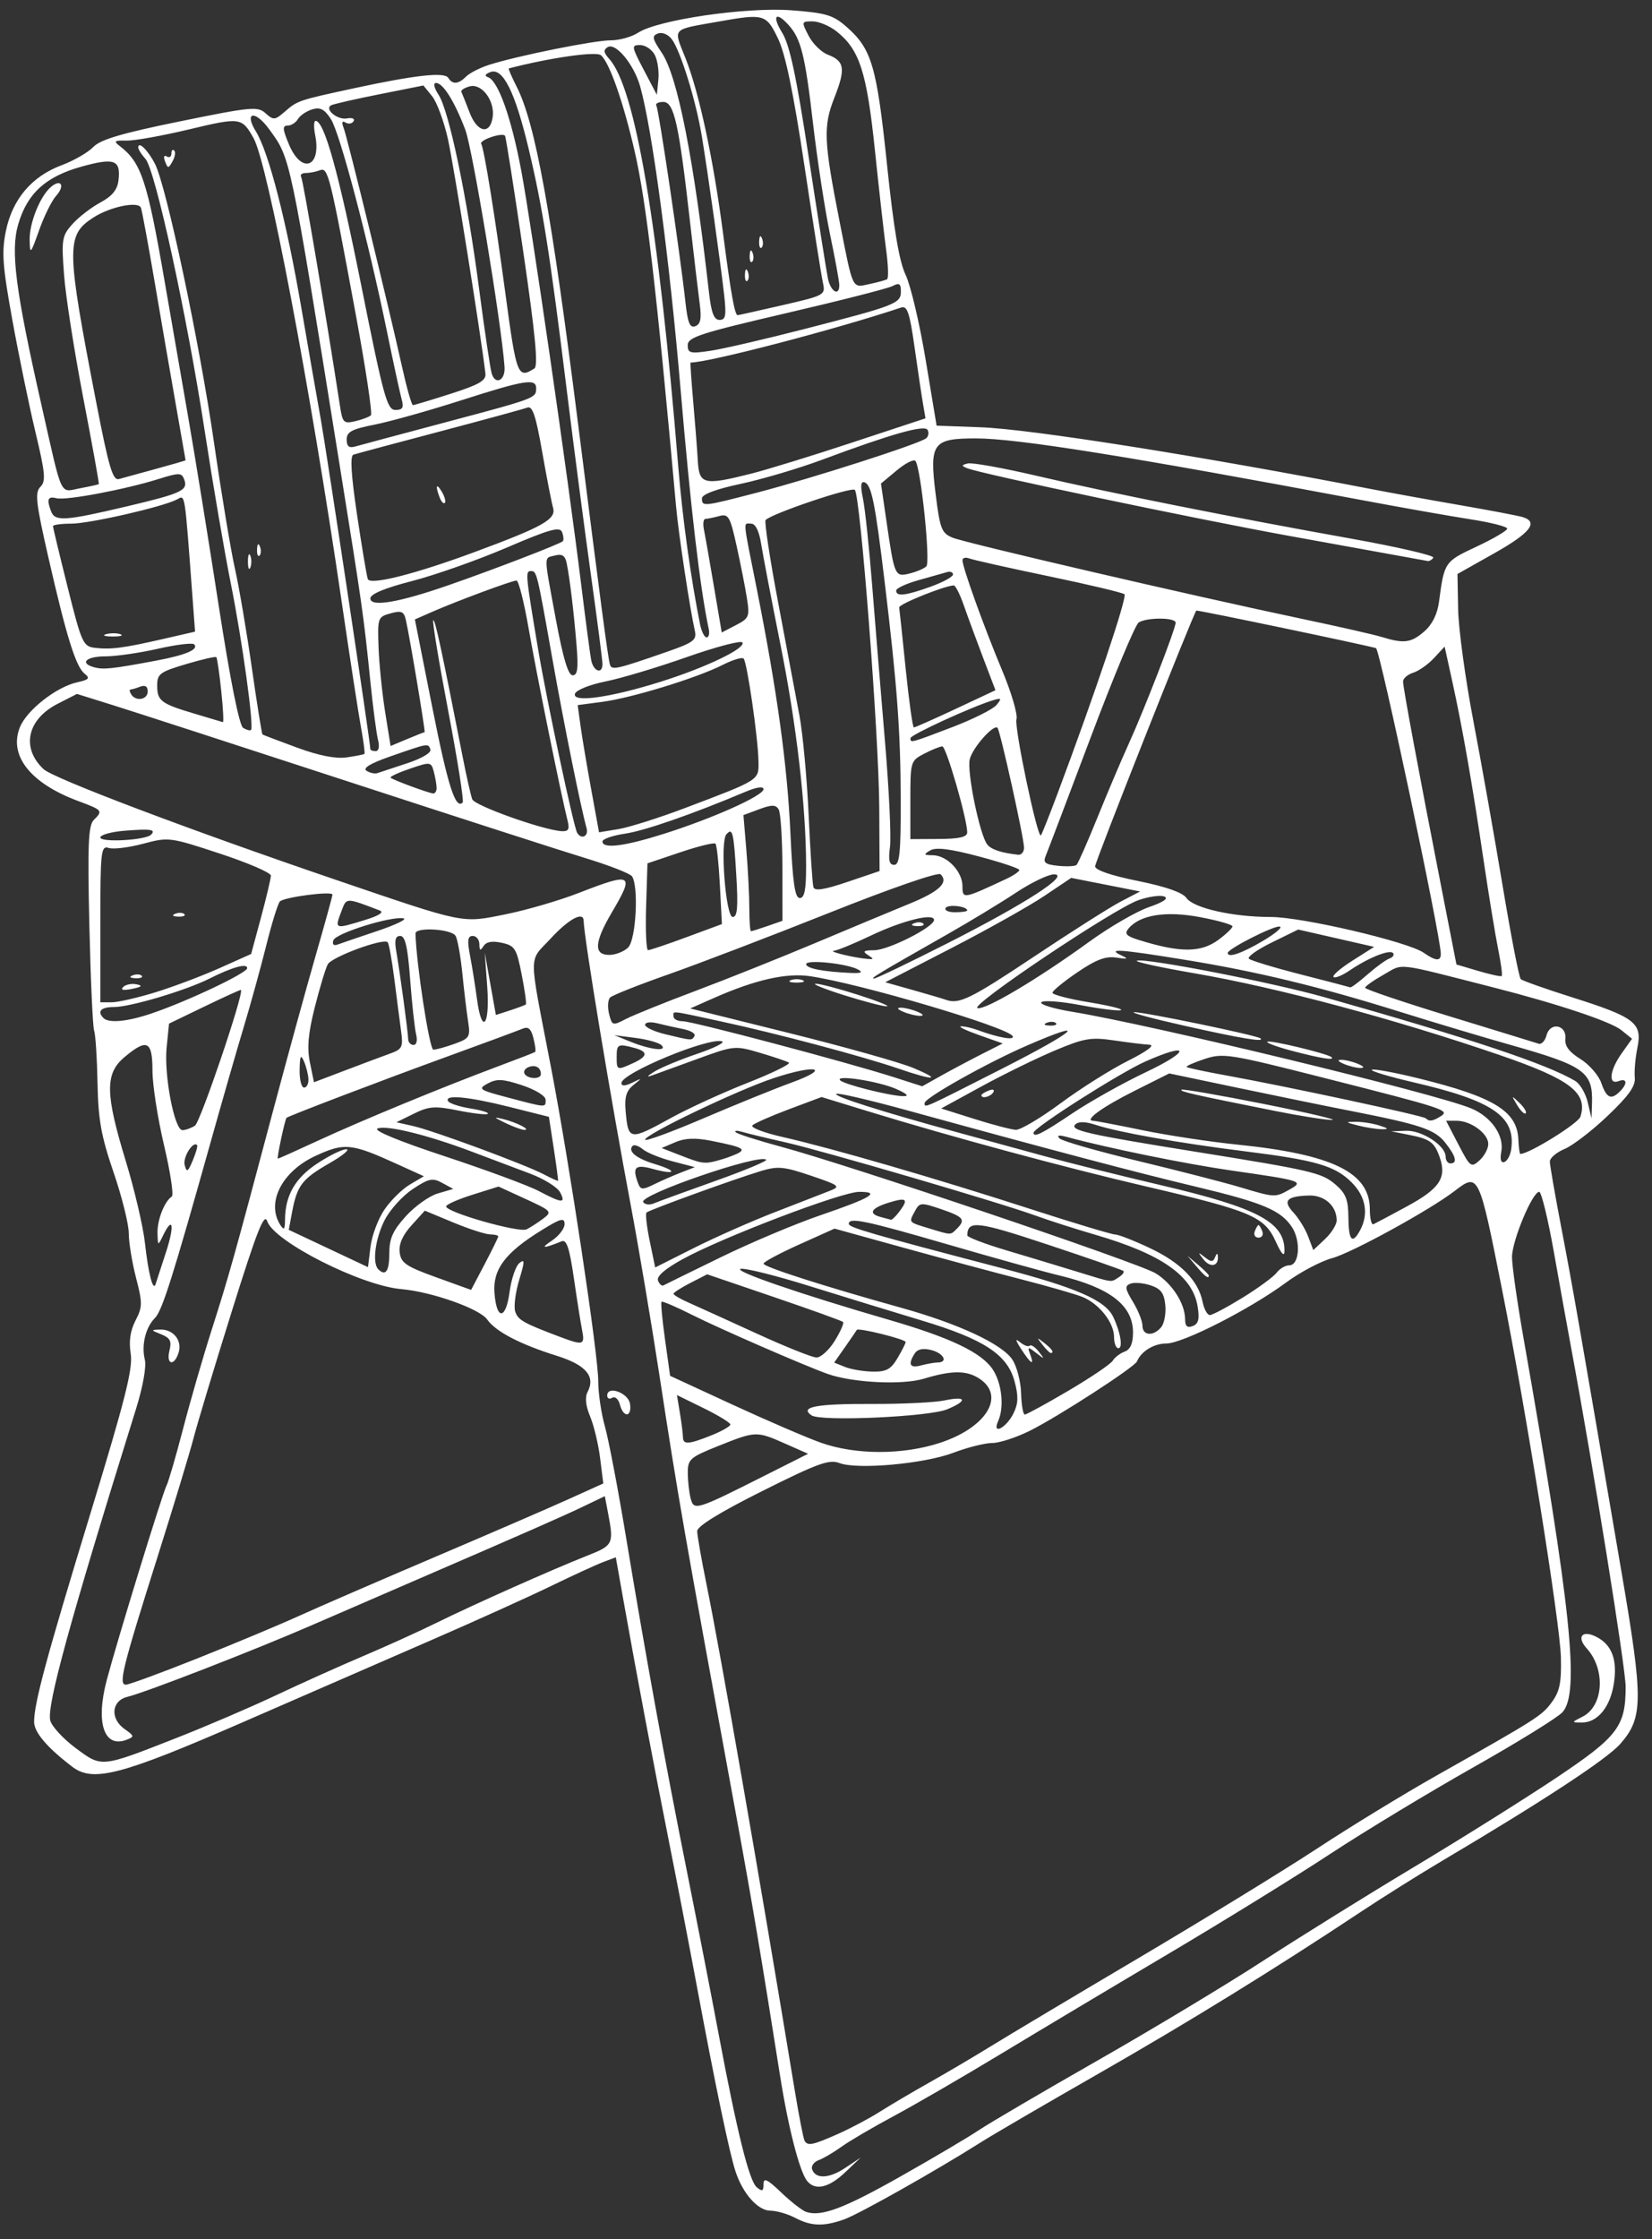 <svg width="93" height="126" viewBox="0 0 93 126" fill="none" xmlns="http://www.w3.org/2000/svg">
<rect x="0" y="0" width="93" height="126" fill="#333333" stroke="none"/>
<path d="M44.752 124.801C44.332 124.582 43.711 124.403 43.372 124.403C42.667 124.403 41.811 123.439 41.403 122.186C41.06 121.135 40.259 117.299 39.248 111.869C38.825 109.596 38.119 105.936 37.68 103.736C36.836 99.51 35.825 94.158 35.102 90.085L34.667 87.635L33.958 87.902C33.568 88.049 32.247 88.656 31.022 89.25C29.797 89.845 26.797 91.201 24.356 92.263C21.914 93.325 17.096 95.423 13.649 96.924C6.822 99.898 5.238 100.312 4.073 99.425C2.649 98.341 1.916 97.479 1.92 96.89C1.927 95.815 2.611 93.285 5.103 85.127C7.056 78.731 7.491 77.006 7.358 76.177C7.246 75.475 7.332 74.883 7.629 74.309C8.025 73.543 8.027 73.327 7.656 71.897C7.433 71.033 7.249 69.909 7.249 69.4C7.249 68.89 6.864 67.347 6.393 65.971C5.693 63.925 5.529 63.008 5.49 60.936C5.463 59.543 5.378 58.223 5.3 58.003C5.222 57.783 5.1 55.109 5.03 52.062C4.926 47.542 4.972 46.452 5.276 46.147C5.806 45.617 5.787 45.593 4.383 45.07C1.696 44.069 0.469 42.499 1.129 40.905C1.527 39.944 3.185 38.651 4.348 38.395C5.011 38.25 5.083 38.166 4.763 37.911C4.268 37.517 3.741 35.825 2.72 31.353C2.021 28.291 1.956 27.715 2.273 27.398C2.59 27.081 2.55 26.632 1.995 24.315C1.638 22.823 1.053 19.983 0.694 18.003C0.14 14.943 0.086 14.19 0.334 12.987C0.702 11.207 1.788 9.927 3.462 9.301C4.152 9.043 4.957 8.581 5.251 8.274C5.655 7.852 6.841 7.501 10.13 6.83C14.151 6.009 14.511 5.975 14.952 6.375C15.394 6.775 15.475 6.767 16.038 6.279C16.753 5.659 16.803 5.642 19.916 4.97C23.375 4.223 25.025 4.04 25.236 4.382C25.475 4.768 25.803 4.744 26.238 4.31C26.436 4.112 27.014 3.816 27.523 3.652C29.099 3.146 33.444 2.269 34.38 2.269C34.868 2.269 35.562 2.077 35.921 1.842C37.032 1.114 42.001 0.387 44.552 0.58C46.503 0.727 46.898 0.845 47.656 1.51C49.074 2.756 49.354 3.707 49.934 9.257C50.313 12.891 50.621 14.716 50.983 15.469C51.264 16.056 51.771 18.205 52.11 20.245L52.726 23.953L55.206 24.044C58.001 24.146 67.569 25.658 77.116 27.507C78.216 27.72 80.496 28.134 82.183 28.425C83.87 28.717 85.459 29.02 85.716 29.097C86.634 29.375 86.151 29.991 84.116 31.137L82.049 32.3L82.086 34.285C82.106 35.376 82.489 38.189 82.937 40.536C83.385 42.883 84.131 47.083 84.595 49.869C85.059 52.656 85.516 55.009 85.611 55.099C85.705 55.189 87.017 55.653 88.525 56.13C92.044 57.244 92.463 57.568 92.179 58.956C92.061 59.532 91.995 60.289 92.031 60.639C92.081 61.115 91.693 61.661 90.5 62.796C89.622 63.632 88.531 64.47 88.076 64.658C87.621 64.847 87.249 65.165 87.249 65.367C87.249 65.568 87.544 67.263 87.904 69.134C88.532 72.402 88.882 74.405 91.287 88.485C92.516 95.675 92.508 96.662 91.213 98.137C90.464 98.99 86.852 101.361 81.249 104.678C79.929 105.46 77.829 106.776 76.583 107.604C71.777 110.794 66.911 113.793 61.783 116.726C58.849 118.404 55.909 120.118 55.249 120.536C52.694 122.153 48.327 124.613 47.502 124.901C46.347 125.304 45.669 125.279 44.752 124.801ZM50.716 122.465C52.55 121.429 54.529 120.259 55.116 119.865C55.703 119.471 58.703 117.712 61.783 115.955C64.863 114.198 69.063 111.67 71.116 110.336C73.169 109.003 77.01 106.617 79.65 105.034C82.29 103.451 85.873 101.204 87.612 100.042C91.08 97.724 91.516 97.152 91.516 94.918C91.516 93.871 89.7 82.581 88.452 75.869C88.247 74.769 87.809 72.339 87.478 70.469C87.147 68.599 86.774 67.069 86.65 67.069C86.269 67.069 85.121 69.818 85.119 70.738C85.118 71.216 85.407 73.256 85.762 75.271C88.451 90.525 88.945 95.262 87.959 96.354C87.689 96.653 85.43 98.049 82.937 99.457C80.445 100.864 76.826 103.053 74.894 104.321C72.963 105.589 68.863 108.12 65.783 109.944C62.703 111.768 58.443 114.313 56.316 115.599C54.189 116.885 51.489 118.45 50.316 119.078C49.143 119.706 47.823 120.48 47.383 120.798C46.943 121.115 46.363 121.457 46.094 121.556C45.825 121.655 45.655 121.886 45.716 122.07C45.904 122.633 46.671 122.603 47.581 121.996L48.45 121.418L47.579 122.244C46.66 123.115 45.897 123.29 45.441 122.736C45.016 122.22 44.376 119.736 43.913 116.803C42.828 109.943 42.352 107.113 41.512 102.536C38.428 85.719 38.206 84.448 37.114 77.336C36.664 74.403 35.945 70.143 35.517 67.869C34.372 61.794 32.88 52.789 32.855 51.803C32.841 51.269 32.007 51.723 31.006 52.809C29.737 54.185 29.736 53.403 31.015 60.045C32.062 65.483 33.683 76.249 33.679 77.736C33.678 78.396 33.846 79.536 34.053 80.269C34.261 81.003 34.798 83.823 35.248 86.536C36.365 93.278 37.41 99.009 38.676 105.336C39.263 108.269 40.059 112.349 40.444 114.403C41.492 119.98 42.175 122.731 42.601 123.084C42.909 123.34 42.983 123.307 42.983 122.915C42.983 122.527 43.186 122.622 43.983 123.383C44.533 123.908 45.163 124.398 45.383 124.472C46.236 124.757 47.506 124.279 50.716 122.465ZM89.098 96.599C90.275 96 90.398 93.945 89.328 92.764C88.721 92.095 89.088 91.693 89.905 92.13C90.75 92.582 91.053 93.407 90.856 94.719C90.655 96.061 89.939 96.938 89.049 96.932C88.453 96.928 88.453 96.927 89.098 96.599ZM34.898 79.043C34.818 78.734 34.624 78.561 34.467 78.658C34.311 78.755 34.183 78.699 34.183 78.533C34.183 77.946 35.38 78.383 35.468 79.003C35.576 79.761 35.095 79.794 34.898 79.043ZM47.149 120.096C47.864 119.78 48.929 119.217 49.516 118.844C50.103 118.472 51.363 117.728 52.316 117.192C53.27 116.656 54.841 115.729 55.809 115.132C56.776 114.535 60.556 112.279 64.209 110.119C67.861 107.958 72.35 105.205 74.183 104.001C76.016 102.796 79.016 100.964 80.85 99.928C86.565 96.702 86.796 96.555 87.363 95.783C87.807 95.178 87.907 94.678 87.871 93.249C87.823 91.33 85.909 79.365 84.577 72.661C83.255 66.004 83.244 65.981 81.885 67.024C80.492 68.094 76.101 70.502 75.003 70.797C74.361 70.97 73.189 71.59 72.398 72.174C70.365 73.676 66.579 75.603 65.662 75.603C64.961 75.603 64.244 76.039 64.007 76.611C63.873 76.934 59.597 79.703 57.992 80.506C57.227 80.889 56.267 81.203 55.858 81.203C55.45 81.203 54.466 81.45 53.671 81.752C52.026 82.377 48.248 82.717 47.249 82.329C46.683 82.11 46.031 82.347 42.916 83.905C40.517 85.105 39.249 85.886 39.249 86.163C39.249 86.395 39.485 87.745 39.774 89.161C40.586 93.153 42.717 105.37 44.735 117.603C44.977 119.069 45.228 120.359 45.294 120.469C45.476 120.772 45.733 120.72 47.149 120.096ZM9.916 97.809C11.603 97.148 14.123 96.067 15.516 95.409C16.909 94.75 19.129 93.753 20.449 93.192C21.769 92.632 23.629 91.788 24.583 91.317C26.646 90.299 31.09 88.32 33.049 87.547C34.523 86.966 34.562 86.888 34.234 85.165L34.049 84.194L32.849 84.77C31.679 85.332 29.49 86.293 23.249 88.989C21.563 89.718 18.983 90.835 17.516 91.472C14.291 92.873 8.196 95.239 7.183 95.484C6.265 95.705 6.18 96.717 7.029 97.312C7.567 97.689 7.574 97.731 7.126 97.903C5.851 98.392 5.372 96.941 6.013 94.53C6.613 92.27 9.135 84.068 9.37 83.611C9.485 83.386 9.906 81.943 10.306 80.403C10.705 78.863 11.435 76.343 11.927 74.803C12.891 71.785 13.15 70.861 15.365 62.536C16.165 59.529 17.246 55.59 17.768 53.781C18.289 51.973 18.716 50.426 18.716 50.344C18.716 50.129 15.995 50.482 15.756 50.729C15.645 50.843 15.3 51.956 14.989 53.203C14.677 54.449 14.115 56.489 13.739 57.736C13.362 58.983 12.533 61.863 11.896 64.136C9.729 71.864 9.129 73.761 8.723 74.168C8.194 74.696 7.95 75.704 8.154 76.518C8.249 76.895 8.045 78.04 7.667 79.251C3.942 91.191 2.621 95.989 2.829 96.818C2.912 97.147 3.55 97.841 4.248 98.361C5.74 99.472 5.653 99.481 9.916 97.809ZM9.539 76.005C9.673 75.472 9.581 75.29 9.078 75.088C8.48 74.849 8.477 74.836 9.017 74.82C9.761 74.797 10.271 75.438 10.053 76.123C9.805 76.907 9.34 76.799 9.539 76.005ZM11.126 93.319C13.174 92.503 15.749 91.426 16.849 90.926C17.949 90.426 21.369 88.944 24.449 87.633C27.529 86.322 30.93 84.851 32.006 84.364L33.962 83.48L33.784 82.055C33.686 81.272 33.433 80.217 33.222 79.711C32.97 79.109 32.921 78.631 33.078 78.33C33.537 77.455 32.988 76.81 31.346 76.296C29.27 75.645 27.904 74.933 27.428 74.254C27.003 73.646 24.297 72.69 22.583 72.542C20.324 72.347 15.427 69.868 15.046 68.727C14.877 68.218 14.476 69.235 13.053 73.779C12.074 76.909 11.102 80.129 10.894 80.936C10.685 81.743 9.775 84.743 8.871 87.603C6.889 93.871 6.658 94.803 7.087 94.803C7.26 94.803 9.077 94.135 11.126 93.319ZM43.104 83.012L45.492 81.809L44.203 81.239C42.586 80.524 42.549 80.525 40.452 81.364C38.829 82.014 38.716 82.114 38.72 82.898C38.722 83.359 38.795 84.002 38.882 84.328C39.069 85.023 39.175 84.99 43.104 83.012ZM52.925 81.191C55.494 80.346 56.598 78.604 55.19 77.618C54.459 77.106 53.617 77.097 52.011 77.584C50.795 77.954 47.974 77.811 46.577 77.31C45.243 76.832 40.452 74.744 38.972 73.997C38.068 73.541 37.289 73.207 37.24 73.256C37.192 73.305 37.281 74.262 37.438 75.384L37.724 77.423L41.249 79.05C43.188 79.944 45.421 80.906 46.212 81.187C48.164 81.88 50.824 81.882 52.925 81.191ZM45.688 79.649C44.988 79.172 45.944 78.991 49.087 79.005C50.79 79.012 52.633 78.922 53.183 78.805C54.413 78.544 54.487 78.827 53.316 79.309C52.284 79.733 46.208 80.004 45.688 79.649ZM40.044 80.774C40.634 80.538 41.116 80.263 41.116 80.163C41.116 80.062 40.439 79.648 39.612 79.243L38.108 78.505L38.276 79.521C38.368 80.079 38.445 80.686 38.447 80.869C38.449 81.308 38.754 81.29 40.044 80.774ZM57.061 79.522C57.326 78.979 57.339 78.563 57.116 77.735C56.709 76.224 55.397 75.364 51.888 74.309C50.29 73.829 47.446 72.956 45.567 72.37C43.689 71.783 41.949 71.348 41.701 71.403C41.228 71.509 45.059 72.826 50.04 74.27C53.521 75.28 55.267 76.116 55.895 77.075C56.404 77.852 56.541 79.193 56.191 79.972C55.825 80.785 56.655 80.356 57.061 79.522ZM60.151 78.258C61.408 77.518 62.529 76.759 62.643 76.571C62.756 76.383 63.059 76.152 63.316 76.058C63.635 75.941 63.783 75.6 63.783 74.985C63.783 73.454 62.49 72.459 59.596 71.765C58.745 71.561 55.942 70.781 53.365 70.032C48.708 68.677 47.783 68.485 47.783 68.872C47.783 69.075 49.028 69.435 56.419 71.37C60.606 72.466 62.221 73.172 62.667 74.103C63.079 74.964 63.229 75.869 62.958 75.869C62.825 75.869 62.716 75.586 62.716 75.239C62.716 74.424 61.869 73.355 60.925 72.979C60.517 72.817 58.983 72.376 57.516 71.999C56.05 71.623 53.079 70.826 50.915 70.227L46.98 69.139L44.982 70.037C43.883 70.532 42.983 71.014 42.983 71.11C42.983 71.292 46.429 72.396 50.716 73.588C53.965 74.491 56.416 75.634 56.995 76.516C57.245 76.899 57.465 77.749 57.483 78.406C57.501 79.062 57.595 79.6 57.691 79.601C57.787 79.602 58.894 78.998 60.151 78.258ZM57.5 75.936C57.155 75.405 57.135 75.294 57.427 75.534C57.65 75.716 57.894 75.803 57.969 75.727C58.045 75.652 58.274 75.803 58.478 76.063C58.823 76.502 58.812 76.507 58.333 76.136C57.863 75.772 57.832 75.778 57.991 76.203C58.246 76.883 58.046 76.774 57.5 75.936ZM58.682 75.669C58.35 75.246 58.36 75.237 58.783 75.569C59.227 75.917 59.368 76.136 59.149 76.136C59.093 76.136 58.883 75.926 58.682 75.669ZM50.525 76.428C50.777 76.002 50.983 75.594 50.983 75.522C50.983 75.363 48.311 74.7 48.234 74.839C48.205 74.892 47.906 75.328 47.571 75.807L46.96 76.678L47.572 76.924C47.908 77.058 48.607 77.177 49.125 77.186C49.892 77.2 50.153 77.058 50.525 76.428ZM52.783 76.673C53.394 76.666 53.126 76.149 52.421 75.972C51.961 75.856 51.646 75.922 51.492 76.167C51.1 76.784 51.219 77.006 51.849 76.837C52.179 76.749 52.599 76.675 52.783 76.673ZM46.992 75.455C47.313 74.934 47.525 74.456 47.462 74.393C47.399 74.33 45.651 73.7 43.579 72.994L39.811 71.71L38.863 72.196C38.342 72.463 37.916 72.738 37.916 72.805C37.916 72.873 38.306 73.101 38.783 73.311C39.26 73.522 40.969 74.298 42.583 75.037C44.196 75.776 45.716 76.386 45.961 76.392C46.206 76.398 46.669 75.976 46.992 75.455ZM32.772 74.869C32.692 74.466 32.482 73.139 32.305 71.92C32.059 70.226 31.897 69.739 31.616 69.853C30.585 70.273 30.389 70.265 31.049 69.829C31.453 69.563 31.783 69.139 31.783 68.885C31.783 68.499 31.564 68.561 30.429 69.266C28.431 70.508 27.738 71.44 27.836 72.752C27.952 74.308 28.477 74.281 28.686 72.708C28.782 71.984 29.028 71.253 29.233 71.083C29.55 70.82 29.549 70.964 29.225 72.038C29.016 72.733 28.916 73.527 29.003 73.801C29.155 74.28 29.46 74.453 31.516 75.228C32.831 75.723 32.934 75.694 32.772 74.869ZM65.368 74.687C65.543 74.476 65.648 73.916 65.601 73.441C65.535 72.769 65.352 72.523 64.774 72.331C64.366 72.196 63.855 72.153 63.64 72.236C63.309 72.363 63.331 72.524 63.781 73.261C64.074 73.742 64.315 74.346 64.315 74.603C64.316 75.167 64.93 75.216 65.368 74.687ZM67.422 73.525C67.141 71.795 65.394 70.571 61.65 69.481C60.55 69.161 59.044 68.678 58.303 68.408C56.299 67.677 46.328 64.759 44.183 64.275C43.156 64.044 42.076 63.783 41.783 63.695C41.489 63.608 41.324 63.616 41.415 63.713C41.506 63.81 42.646 64.175 43.948 64.525C47.736 65.54 64.098 71.066 65.056 71.653C65.986 72.222 66.716 73.364 66.716 74.248C66.716 74.633 66.838 74.739 67.145 74.622C67.469 74.497 67.536 74.231 67.422 73.525ZM69.963 73.019C70.839 72.478 71.697 71.848 71.87 71.619C72.042 71.39 72.363 71.203 72.583 71.203C73.149 71.203 73.245 69.839 72.733 69.058C72.11 68.108 71.09 67.678 67.316 66.778C63.986 65.984 59.064 64.683 51.163 62.508C48.989 61.909 47.15 61.48 47.075 61.555C46.932 61.698 49.669 62.566 53.916 63.725C55.309 64.105 57.529 64.713 58.849 65.074C60.169 65.436 63.109 66.168 65.383 66.701C70.819 67.976 72.328 68.781 72.31 70.395C72.308 70.751 72.137 70.567 71.816 69.861C71.181 68.462 70.443 68.148 64.583 66.781C59.896 65.688 53.594 63.985 48.817 62.521L46.251 61.734L44.417 62.421C43.408 62.799 42.481 63.207 42.357 63.328C42.232 63.449 43.012 63.748 44.09 63.991C46.818 64.608 52.694 66.315 57.977 68.025C60.431 68.82 62.591 69.469 62.777 69.47C62.964 69.47 63.846 69.815 64.738 70.237C66.473 71.058 67.463 72.068 67.701 73.262C67.783 73.669 67.966 74.003 68.109 74.003C68.252 74.003 69.086 73.56 69.963 73.019ZM67.358 71.269L66.85 70.669L67.45 71.177C67.779 71.457 68.049 71.727 68.049 71.777C68.049 71.991 67.835 71.833 67.358 71.269ZM67.746 70.866C67.422 70.453 67.43 70.44 67.824 70.747C68.184 71.029 68.29 71.029 68.403 70.747C68.498 70.511 68.547 70.502 68.562 70.72C68.598 71.266 68.126 71.351 67.746 70.866ZM70.637 69.292C70.712 69.096 70.808 68.936 70.85 68.936C70.891 68.936 70.987 69.096 71.062 69.292C71.137 69.487 71.041 69.647 70.85 69.647C70.657 69.647 70.562 69.487 70.637 69.292ZM28.049 69.576C28.049 69.517 27.839 69.466 27.583 69.463C27.326 69.459 26.396 69.158 25.516 68.793L23.916 68.128L23.167 68.954C22.664 69.508 22.445 70.007 22.5 70.473C22.571 71.072 22.852 71.263 24.552 71.877L26.521 72.588L27.285 71.135C27.706 70.336 28.049 69.634 28.049 69.576ZM9.343 70.469C9.839 68.953 9.735 68.375 9.175 69.536C8.892 70.122 8.885 70.118 8.867 69.385C8.85 68.647 9.259 67.604 9.673 67.331C9.788 67.254 9.59 65.954 9.233 64.44C8.875 62.927 8.583 61.04 8.583 60.246C8.583 58.568 8.277 58.422 7.003 59.493C5.906 60.416 5.921 61.541 7.08 65.336C7.573 66.949 8.059 69.028 8.161 69.954C8.351 71.681 8.618 72.706 8.761 72.256C8.805 72.117 9.067 71.313 9.343 70.469ZM40.583 70.747C42.269 69.925 44.789 68.863 46.183 68.387C49.053 67.405 49.611 67.069 48.372 67.069C47.383 67.069 40.659 69.631 38.427 70.859C37.437 71.403 36.951 71.825 37.042 72.061C37.119 72.261 37.257 72.384 37.349 72.334C37.441 72.283 38.896 71.569 40.583 70.747ZM62.975 71.88C63.191 71.743 63.311 71.582 63.242 71.521C63.173 71.46 61.263 70.795 58.997 70.043C55.002 68.716 54.473 68.655 54.454 69.52C54.451 69.621 55.44 69.999 56.65 70.359C57.859 70.72 59.63 71.254 60.583 71.547C62.721 72.204 62.509 72.175 62.975 71.88ZM21.916 70.537C21.916 69.694 22.111 69.256 22.844 68.444C23.355 67.879 24.165 67.301 24.644 67.161L25.516 66.905L24.894 66.566C24.35 66.27 24.143 66.313 23.233 66.915C22.661 67.294 21.951 68.078 21.655 68.659C21.125 69.698 20.945 71.076 21.294 71.425C21.706 71.837 21.916 71.537 21.916 70.537ZM21.646 68.063C22.001 67.544 22.645 66.911 23.078 66.656L23.863 66.192L22.285 65.475C19.782 64.339 19.388 64.3 17.781 65.036C15.875 65.908 14.969 67.677 15.783 68.936C15.986 69.251 16.042 69.188 16.045 68.642C16.053 67.277 16.61 66.302 17.851 65.48C18.524 65.034 19.264 64.671 19.495 64.672C19.727 64.673 19.29 65.033 18.525 65.472C17.005 66.344 16.724 66.714 16.443 68.21L16.256 69.207L18.486 70.257L20.716 71.307L20.858 70.156C20.936 69.524 21.29 68.582 21.646 68.063ZM43.646 68.204C44.968 67.693 46.349 67.156 46.716 67.011C47.337 66.766 47.264 66.707 45.65 66.159C44.135 65.645 43.782 65.612 42.849 65.894C41.303 66.362 36.541 68.089 36.394 68.236C36.326 68.304 36.408 69.027 36.577 69.842L36.885 71.324L39.064 70.229C40.262 69.626 42.324 68.715 43.646 68.204ZM75.249 68.674C75.249 67.865 74.566 67.251 73.693 67.276C72.431 67.312 72.193 67.57 72.812 68.231C73.106 68.545 73.479 69.15 73.64 69.575L73.933 70.347L74.591 69.728C74.953 69.388 75.249 68.914 75.249 68.674ZM76.573 69.22C77.06 68.311 76.885 67.331 76.095 66.541C75.153 65.599 74.084 65.288 70.049 64.784C66.365 64.323 62.977 63.723 61.692 63.303C61.095 63.108 60.712 63.1 60.532 63.28C60.207 63.605 61.243 63.84 67.249 64.804C73.868 65.867 74.409 65.993 75.184 66.66C75.765 67.16 75.902 67.508 75.908 68.505C75.918 69.821 76.129 70.05 76.573 69.22ZM30.583 68.574C31.093 68.19 31.049 68.141 29.59 67.472L28.065 66.771L26.59 67.235C25.779 67.491 25.116 67.785 25.116 67.889C25.116 68.222 29.23 69.392 29.649 69.179C29.869 69.067 30.289 68.794 30.583 68.574ZM53.863 69.149C54.378 68.635 54.252 68.476 52.983 68.044C51.835 67.653 51.772 67.659 51.495 68.175C51.157 68.807 51.122 68.766 52.316 69.13C53.569 69.512 53.501 69.511 53.863 69.149ZM79.211 67.884C81.043 66.891 81.452 66.281 81.053 65.137C80.75 64.266 80.509 64.094 79.259 63.849L78.316 63.664L79.147 63.633C80.051 63.6 81.383 64.467 81.383 65.089C81.383 65.298 81.503 65.469 81.65 65.469C82.063 65.469 81.967 65.073 81.368 64.312C80.775 63.557 79.978 63.288 76.059 62.519C74.66 62.245 71.785 61.657 69.67 61.213L65.824 60.406L63.859 61.391C62.042 62.301 60.994 63.065 61.55 63.073C61.678 63.075 62.923 63.312 64.316 63.601C65.71 63.889 68.109 64.253 69.65 64.41C75.028 64.959 77.116 65.98 77.116 68.061C77.116 68.567 77.207 68.941 77.317 68.892C77.427 68.843 78.28 68.389 79.211 67.884ZM76.45 63.336C75.731 63.153 75.717 63.132 76.316 63.127C76.683 63.125 77.283 63.218 77.65 63.336C78.172 63.503 78.201 63.548 77.783 63.545C77.49 63.542 76.889 63.448 76.45 63.336ZM71.783 62.518C67.162 61.595 66.406 61.424 66.508 61.322C66.564 61.266 68.643 61.626 71.129 62.121C73.615 62.616 75.35 63.022 74.983 63.023C74.616 63.024 73.176 62.797 71.783 62.518ZM50.612 68.203C51.167 67.471 51.053 67.364 50.05 67.672C49.031 67.985 48.853 68.295 49.583 68.486C49.84 68.553 50.096 68.621 50.153 68.638C50.211 68.656 50.417 68.459 50.612 68.203ZM40.255 66.461C41.908 65.873 43.203 65.334 43.132 65.263C42.769 64.9 35.961 67.243 36.21 67.646C36.298 67.789 36.568 67.821 36.81 67.718C37.052 67.615 38.602 67.05 40.255 66.461ZM31.527 67.089C31.375 66.806 30.621 66.338 29.851 66.048C29.08 65.758 27.622 65.208 26.61 64.826C24.073 63.866 21.784 63.301 21.256 63.504C20.983 63.609 22.422 64.204 25.042 65.069C27.367 65.837 29.745 66.716 30.326 67.022C31.653 67.722 31.872 67.734 31.527 67.089ZM72.583 66.946C73.424 66.477 73.311 66.44 69.383 65.878C66.762 65.503 62.397 64.614 60.049 63.978C59.603 63.857 59.471 63.885 59.65 64.065C59.796 64.212 61.776 64.78 64.049 65.327C66.323 65.874 68.903 66.538 69.783 66.801C71.774 67.397 71.773 67.397 72.583 66.946ZM38.316 65.991L39.116 65.679L37.864 65.353C37.176 65.173 36.423 64.869 36.191 64.676C35.959 64.484 35.701 64.396 35.616 64.48C35.317 64.779 35.819 65.192 36.862 65.505C38.171 65.897 38.062 66.142 36.741 65.777C35.745 65.502 35.574 65.68 35.934 66.618C36.062 66.953 36.19 66.959 36.8 66.657C37.194 66.462 37.876 66.162 38.316 65.991ZM31.174 64.625L30.901 62.848L28.685 62.292C26.354 61.707 24.988 61.579 25.228 61.968C25.307 62.095 25.87 62.279 26.479 62.377C27.089 62.474 27.531 62.61 27.463 62.678C27.394 62.747 26.65 62.664 25.809 62.495C24.472 62.227 24.155 62.249 23.297 62.671L22.316 63.154L23.249 63.364C24.389 63.62 29.553 65.528 30.614 66.085C31.037 66.307 31.397 66.47 31.414 66.446C31.432 66.422 31.323 65.603 31.174 64.625ZM28.449 63.193C27.783 62.872 27.76 62.835 28.316 62.971C29.072 63.156 29.921 63.589 29.516 63.583C29.369 63.58 28.889 63.405 28.449 63.193ZM11.096 64.442C10.875 64.177 10.282 65.125 10.396 65.561C10.51 65.995 10.576 65.958 10.851 65.302C11.029 64.881 11.139 64.494 11.096 64.442ZM83.783 64.376C83.783 63.789 82.803 63.069 82.003 63.069H81.408L82.103 64.407C82.764 65.681 82.82 65.724 83.29 65.299C83.561 65.054 83.783 64.639 83.783 64.376ZM41.116 65.079C42.146 64.694 42.016 64.589 40.017 64.193C39.144 64.02 38.559 64.044 38.017 64.276L37.249 64.604L37.916 64.865C39.23 65.38 39.388 65.427 39.783 65.428C40.003 65.429 40.603 65.272 41.116 65.079ZM85.072 64.688C85.343 62.833 84.046 61.941 79.573 60.906C78.212 60.59 77.156 60.274 77.228 60.202C77.3 60.129 78.475 60.344 79.838 60.679C84.097 61.725 85.412 62.528 85.477 64.124C85.496 64.571 85.545 64.936 85.588 64.936C86.083 64.936 88.85 63.222 88.971 62.84C89.396 61.5 88.395 60.735 84.45 59.38C78.502 57.34 71.939 55.581 67.255 54.773C65.303 54.437 63.841 54.117 64.005 54.062C64.493 53.899 71.624 55.286 74.543 56.112C82.778 58.442 87.058 59.87 88.675 60.827C88.945 60.987 89.263 61.528 89.381 62.027L89.595 62.936L89.622 62.091C89.68 60.318 89.204 59.978 85.024 58.798C83.534 58.378 80.756 57.546 78.85 56.95C74.299 55.525 70.798 54.677 66.716 54.013C63.059 53.417 62.275 53.361 63.116 53.758C63.551 53.964 63.502 53.988 62.849 53.888C62.245 53.796 61.707 53.998 60.65 54.717C59.88 55.24 59.249 55.757 59.249 55.865C59.249 55.974 60.179 56.216 61.316 56.403C62.453 56.59 63.257 56.789 63.103 56.844C62.95 56.899 61.93 56.773 60.837 56.564C59.744 56.354 58.748 56.279 58.624 56.398C58.501 56.516 59.281 56.758 60.358 56.936C64.932 57.69 80.817 61.536 82.824 62.375C83.955 62.847 84.689 63.905 84.516 64.814C84.434 65.241 84.496 65.454 84.684 65.392C84.849 65.338 85.023 65.021 85.072 64.688ZM85.41 62.191C85.072 61.629 85.078 61.623 85.537 62.063C85.802 62.316 85.96 62.581 85.89 62.651C85.82 62.721 85.604 62.514 85.41 62.191ZM75.65 59.869C75.313 59.725 75.264 59.64 75.516 59.64C75.736 59.64 76.156 59.743 76.45 59.869C76.786 60.014 76.835 60.099 76.583 60.099C76.363 60.099 75.943 59.995 75.65 59.869ZM72.77 59.144C71.92 58.921 71.277 58.687 71.341 58.623C71.46 58.503 74.761 59.297 74.961 59.493C75.158 59.688 74.353 59.559 72.77 59.144ZM66.716 57.731C64.883 57.32 63.592 56.973 63.847 56.96C64.351 56.934 70.778 58.266 70.961 58.434C71.206 58.66 69.886 58.441 66.716 57.731ZM17.945 64.169C20.4 63.036 24.928 61.169 28.049 60.004C29.149 59.594 30.085 59.23 30.129 59.195C30.173 59.16 30.128 58.811 30.029 58.418C29.897 57.889 29.738 57.752 29.416 57.889C29.178 57.991 27.243 58.707 25.116 59.48C21.541 60.779 16.252 62.795 16.131 62.904C16.042 62.984 15.569 65.203 15.64 65.203C15.678 65.203 16.715 64.738 17.945 64.169ZM44.583 60.912C46.835 60.09 45.938 59.88 43.552 60.671C41.518 61.344 36.316 63.834 36.316 64.135C36.316 64.246 37.786 63.708 39.583 62.94C41.379 62.172 43.629 61.26 44.583 60.912ZM37.799 62.897C38.772 62.363 40.707 61.477 42.101 60.929C43.494 60.381 44.533 59.871 44.408 59.796C44.284 59.72 43.548 59.471 42.771 59.242C41.387 58.833 41.32 58.839 39.304 59.574C38.174 59.986 37.009 60.409 36.716 60.515C36.373 60.638 36.421 60.56 36.849 60.297C37.216 60.073 38.296 59.625 39.249 59.302C40.203 58.979 40.833 58.664 40.651 58.603C39.904 58.354 34.983 60.391 34.983 60.95C34.983 61.129 35.188 61.122 35.583 60.931C36.164 60.649 36.166 60.653 35.657 61.061C35.266 61.373 35.153 61.737 35.216 62.475C35.364 64.197 35.419 64.206 37.799 62.897ZM60.371 62.651C61.37 61.981 63.236 60.937 64.518 60.33C67.04 59.137 67.014 58.613 64.488 59.73C63.051 60.366 58.183 63.464 58.183 63.743C58.183 64.038 58.657 63.801 60.371 62.651ZM10.974 63.347C11.28 63.153 13.756 55.849 13.563 55.706C13.537 55.687 12.616 56.106 11.516 56.637L9.516 57.603L9.381 58.942C9.224 60.498 9.819 63.605 10.273 63.599C10.443 63.596 10.759 63.483 10.974 63.347ZM59.707 62.085C60.835 61.25 62.544 60.174 63.504 59.694C64.558 59.166 65.038 58.809 64.716 58.792C64.423 58.776 63.523 58.667 62.716 58.548C61.416 58.356 61.038 58.421 59.383 59.116C58.356 59.548 56.496 60.458 55.249 61.139L52.983 62.378L54.849 62.967C55.876 63.291 56.927 63.567 57.185 63.579C57.443 63.593 58.578 62.92 59.707 62.085ZM55.249 61.631C55.249 61.574 55.436 61.455 55.663 61.368C55.901 61.276 56.008 61.321 55.914 61.472C55.758 61.726 55.249 61.847 55.249 61.631ZM81.107 62.814C81.636 62.479 81.339 62.382 74.548 60.659C69.195 59.301 68.859 59.248 67.814 59.593C67.209 59.792 66.753 59.995 66.802 60.044C66.85 60.092 67.841 60.304 69.003 60.514C72.449 61.138 80.121 62.785 80.268 62.933C80.461 63.126 80.658 63.098 81.107 62.814ZM30.716 61.891C30.716 61.674 30.153 61.325 29.397 61.074C28.312 60.714 27.968 60.695 27.463 60.969C26.888 61.281 26.957 61.33 28.583 61.76C30.786 62.342 30.716 62.338 30.716 61.891ZM56.416 60.136C60.631 57.995 61.401 57.283 57.828 58.831C55.59 59.8 52.057 61.781 52.053 62.069C52.049 62.365 51.897 62.432 56.416 60.136ZM50.45 61.28C49.466 60.845 46.988 60.461 47.296 60.791C47.512 61.023 50.099 61.674 50.849 61.685C51.202 61.69 51.067 61.553 50.45 61.28ZM91.196 61.416C91.64 60.972 91.596 60.655 91.116 60.84C90.519 61.069 90.616 60.225 91.296 59.271L91.876 58.456L91.281 57.974C90.677 57.486 87.696 56.491 84.049 55.561C78.442 54.131 79.044 54.201 77.891 54.849C77.318 55.171 76.85 55.503 76.85 55.586C76.85 55.67 78.98 56.39 81.583 57.186C84.186 57.982 86.45 58.679 86.615 58.733C86.778 58.788 86.98 58.576 87.062 58.261C87.265 57.487 88.207 57.666 88.123 58.462C88.081 58.86 88.337 59.204 88.966 59.592C89.462 59.899 89.993 60.507 90.145 60.943C90.444 61.801 90.697 61.915 91.196 61.416ZM17.364 60.736C17.355 60.479 17.242 60.029 17.116 59.736C16.932 59.308 16.883 59.401 16.868 60.203C16.858 60.753 16.969 61.203 17.116 61.203C17.263 61.203 17.374 60.993 17.364 60.736ZM55.249 59.328L56.45 58.719L55.116 58.248C54.383 57.989 53.925 57.768 54.099 57.757C54.273 57.746 54.693 57.838 55.032 57.964C56.218 58.401 57.164 58.563 57.002 58.301C56.688 57.792 48.451 55.358 45.609 54.935C44.27 54.735 42.508 55.135 40.17 56.169L38.857 56.75L44.453 58.141C47.531 58.906 50.65 59.782 51.383 60.086C53.09 60.796 52.597 60.829 50.593 60.139C48.575 59.445 43.76 58.165 40.595 57.481C37.639 56.842 37.916 56.871 37.916 57.203C37.916 57.349 38.149 57.469 38.433 57.469C38.987 57.469 47.669 59.769 50.316 60.616L51.916 61.129L52.983 60.533C53.569 60.205 54.59 59.663 55.249 59.328ZM50.849 56.936C50.513 56.791 50.464 56.707 50.716 56.707C50.936 56.707 51.356 56.81 51.65 56.936C51.986 57.08 52.035 57.165 51.783 57.165C51.563 57.165 51.143 57.062 50.849 56.936ZM47.516 56.003C46.416 55.656 45.696 55.367 45.916 55.359C46.136 55.351 47.216 55.634 48.316 55.986C49.416 56.338 50.136 56.627 49.916 56.629C49.696 56.632 48.616 56.349 47.516 56.003ZM44.516 55.159C44.699 55.085 44.999 55.085 45.183 55.159C45.366 55.233 45.216 55.294 44.849 55.294C44.483 55.294 44.333 55.233 44.516 55.159ZM21.982 59.28C22.639 59.045 22.701 58.917 22.582 58.044C22.509 57.508 22.337 56.188 22.201 55.11C22.064 54.032 21.895 53.093 21.824 53.022C21.579 52.776 18.674 53.849 18.45 54.268C18.326 54.501 17.998 55.586 17.721 56.68C17.349 58.154 17.278 58.959 17.447 59.786L17.674 60.903L19.462 60.223C20.445 59.849 21.579 59.425 21.982 59.28ZM30.449 60.447C30.449 60.072 30.149 59.899 29.758 60.049C29.553 60.127 29.452 60.299 29.533 60.431C29.72 60.732 30.449 60.745 30.449 60.447ZM35.637 59.827C36.475 59.445 36.499 59.181 35.716 58.971C34.787 58.722 34.716 58.757 34.716 59.469C34.716 60.236 34.728 60.24 35.637 59.827ZM25.588 58.74C26.437 58.434 26.488 58.349 26.351 57.474C26.271 56.958 26.124 55.738 26.026 54.763C25.928 53.788 25.757 52.843 25.646 52.663C25.402 52.27 23.38 52.156 23.39 52.536C23.435 54.248 24.177 59.069 24.396 59.069C24.551 59.069 25.088 58.921 25.588 58.74ZM37.236 58.816C37.097 58.677 36.443 58.493 35.783 58.408L34.583 58.253L35.516 58.63C36.63 59.078 37.605 59.184 37.236 58.816ZM23.425 58.203C23.343 57.873 23.193 56.493 23.091 55.136C22.952 53.286 22.813 52.669 22.532 52.669C22.258 52.669 22.198 52.899 22.308 53.536C22.526 54.793 22.971 58.08 22.977 58.469C22.98 58.653 23.116 58.803 23.278 58.803C23.451 58.803 23.512 58.554 23.425 58.203ZM39.096 58.302C39.176 58.173 38.897 57.999 38.476 57.914C38.056 57.83 37.398 57.683 37.014 57.587C36.622 57.488 36.316 57.524 36.316 57.669C36.316 57.811 36.826 58.049 37.45 58.199C38.986 58.569 38.933 58.566 39.096 58.302ZM39.168 55.756C40.899 55.106 43.936 53.892 45.916 53.059C47.896 52.226 50.28 51.231 51.213 50.85C52.883 50.167 53.415 49.661 52.952 49.199C52.816 49.063 50.174 49.977 46.716 51.355C43.416 52.67 39.336 54.231 37.649 54.824C35.963 55.416 34.477 56.005 34.349 56.132C34.22 56.259 34.193 56.674 34.288 57.053C34.456 57.723 34.484 57.731 35.24 57.34C35.669 57.119 37.436 56.406 39.168 55.756ZM59.444 57.575C59.355 57.486 59.125 57.477 58.933 57.554C58.72 57.639 58.783 57.702 59.094 57.715C59.375 57.727 59.532 57.663 59.444 57.575ZM8.507 57.039C10.511 56.365 13.916 54.754 13.916 54.481C13.916 54.189 13.082 54.42 11.783 55.073C10.457 55.739 7.334 56.669 6.421 56.669C5.681 56.669 5.449 56.913 5.827 57.291C6.125 57.589 7.164 57.492 8.507 57.039ZM27.429 55.536L27.288 53.602L27.602 55.36L27.916 57.117L28.716 56.857C29.156 56.713 29.554 56.564 29.601 56.525C29.648 56.486 29.544 55.729 29.369 54.843C29.079 53.367 28.984 53.216 28.251 53.055C27.707 52.935 27.376 52.995 27.22 53.241C27.041 53.523 26.99 53.499 26.987 53.136C26.984 52.879 26.817 52.669 26.615 52.669C26.326 52.669 26.294 52.912 26.465 53.803C26.585 54.426 26.757 55.506 26.849 56.203C27.121 58.274 27.59 57.736 27.429 55.536ZM61.315 52.998C62.452 52.173 63.961 51.298 64.667 51.052C65.509 50.76 65.808 50.552 65.538 50.448C65.311 50.361 64.657 50.455 64.084 50.657C62.678 51.153 54.581 56.58 55.026 56.728C55.441 56.867 58.398 55.113 61.315 52.998ZM8.755 55.838C9.76 55.528 11.383 54.916 12.36 54.479L14.138 53.684L14.694 51.625C14.999 50.493 15.249 49.434 15.249 49.273C15.249 49.112 13.959 48.555 12.383 48.036C9.559 47.106 9.494 47.097 8.059 47.48C7.257 47.694 6.387 47.801 6.125 47.718C5.681 47.577 5.649 47.865 5.649 51.984V56.403H6.288C6.639 56.403 7.749 56.148 8.755 55.838ZM6.934 55.544C7.076 55.402 7.415 55.333 7.688 55.391C8.054 55.468 7.987 55.535 7.429 55.649C6.942 55.748 6.767 55.711 6.934 55.544ZM7.466 54.887C7.658 54.81 7.888 54.819 7.977 54.908C8.066 54.996 7.908 55.06 7.627 55.048C7.316 55.035 7.253 54.972 7.466 54.887ZM9.866 51.42C10.058 51.343 10.289 51.353 10.377 51.441C10.466 51.53 10.308 51.593 10.027 51.581C9.716 51.568 9.653 51.505 9.866 51.42ZM58.182 53.851C60.286 52.448 62.497 51.045 63.095 50.733L64.183 50.167L62.243 49.784L60.304 49.402L58.776 50.427C57.937 50.99 55.581 52.312 53.542 53.363L49.835 55.275L51.409 55.719C52.275 55.963 53.103 56.207 53.249 56.262C53.983 56.533 54.645 56.209 58.182 53.851ZM76.988 54.833C77.47 54.41 78.026 54.007 78.224 53.937C78.421 53.866 78.508 53.728 78.417 53.629C78.222 53.417 77.023 53.901 75.967 54.619C75.555 54.898 75.152 55.06 75.07 54.979C74.988 54.897 75.469 54.482 76.14 54.057L77.358 53.284L75.221 52.796L73.083 52.308L71.601 53.034C70.786 53.434 70.203 53.846 70.306 53.949C70.409 54.051 71.713 54.448 73.205 54.829C74.696 55.21 75.96 55.54 76.014 55.562C76.068 55.584 76.507 55.256 76.988 54.833ZM53.333 53.084C57.728 50.857 60.286 49.203 59.334 49.203C59.015 49.203 58.055 49.665 57.202 50.23C56.348 50.795 54.629 51.838 53.383 52.547C49.371 54.828 48.979 55.064 49.2 55.067C49.319 55.068 51.179 54.176 53.333 53.084ZM84.341 53.424C84.182 52.642 83.812 50.383 83.518 48.403C82.876 44.068 82.327 40.935 81.753 38.328L81.326 36.386L80.729 37.03C80.401 37.384 79.874 37.756 79.558 37.856C79.241 37.956 78.984 38.18 78.986 38.354C78.99 38.716 79.851 43.342 81.116 49.805L81.991 54.275L83.22 54.639C83.896 54.839 84.49 54.968 84.539 54.924C84.589 54.88 84.499 54.205 84.341 53.424ZM48.316 54.564C47.701 54.222 45.383 53.98 45.383 54.257C45.383 54.498 46.334 54.683 47.916 54.752C48.473 54.776 48.595 54.719 48.316 54.564ZM48.849 53.736C48.539 53.536 48.621 53.476 49.21 53.473C50.012 53.469 52.582 52.169 52.582 51.768C52.583 51.36 50.8 51.802 49.021 52.651C48.078 53.101 47.144 53.485 46.944 53.504C46.582 53.539 48.099 53.905 48.849 53.963C49.205 53.991 49.205 53.966 48.849 53.736ZM51.466 51.954C51.658 51.877 51.889 51.886 51.977 51.975C52.066 52.063 51.908 52.126 51.627 52.115C51.316 52.102 51.253 52.039 51.466 51.954ZM81.111 53.669C81.095 52.636 77.682 36.547 77.463 36.474C77.025 36.328 67.385 34.313 67.346 34.36C67.158 34.581 61.649 48.497 61.649 48.751C61.649 48.962 62.55 49.27 64.055 49.574C65.63 49.893 66.573 50.222 66.788 50.529C67.191 51.104 69.4 51.602 71.545 51.602C73.306 51.602 79.267 52.998 80.151 53.617C80.827 54.09 81.118 54.106 81.111 53.669ZM35.364 53.317C35.804 52.876 35.965 49.882 35.579 49.315C35.471 49.157 34.303 48.699 32.983 48.298C31.663 47.897 25.603 45.941 19.516 43.952C13.429 41.963 7.523 40.047 6.391 39.693L4.333 39.05L3.247 39.604C1.524 40.483 1.178 42.094 2.457 43.286C3.016 43.806 10.645 46.694 18.849 49.491C26.252 52.014 25.957 51.954 28.449 51.454C29.623 51.219 31.483 50.677 32.583 50.249C35.599 49.076 35.735 49.155 34.449 51.336C33.453 53.026 33.408 53.736 34.297 53.736C34.653 53.736 35.133 53.547 35.364 53.317ZM71.116 52.936C71.849 52.501 72.254 52.143 72.016 52.14C71.594 52.136 69.116 53.405 69.116 53.625C69.116 53.924 69.913 53.649 71.116 52.936ZM38.656 52.736L40.64 52.002L40.526 49.806C40.463 48.598 40.351 47.549 40.277 47.475C40.203 47.4 39.311 47.62 38.296 47.962L36.449 48.584L36.373 51.026C36.331 52.37 36.381 53.469 36.484 53.469C36.588 53.469 37.565 53.139 38.656 52.736ZM68.594 52.886C69.028 52.565 69.383 52.224 69.383 52.129C69.383 52.033 68.562 51.8 67.559 51.611C65.629 51.246 64.17 51.481 63.525 52.258C63.287 52.545 63.406 52.676 64.104 52.894C66.436 53.621 67.602 53.619 68.594 52.886ZM21.249 52.388C22.276 52.043 22.936 51.725 22.716 51.68C22.029 51.54 18.899 52.517 18.768 52.912C18.69 53.148 18.781 53.236 19.013 53.151C19.216 53.075 20.223 52.732 21.249 52.388ZM43.21 52.11L44.049 51.817L44.045 48.843C44.043 47.207 43.947 45.721 43.831 45.539C43.665 45.277 43.44 45.277 42.737 45.539L41.852 45.869L42.017 47.843C42.108 48.928 42.183 50.398 42.183 51.109C42.183 51.821 42.225 52.403 42.276 52.403C42.328 52.403 42.748 52.271 43.21 52.11ZM20.583 51.759C21.331 51.53 21.632 51.333 21.383 51.238C19.472 50.508 19.513 50.508 19.241 51.224C18.827 52.313 18.806 52.305 20.583 51.759ZM41.451 49.269C41.305 46.814 41.241 46.551 40.89 46.954C40.527 47.371 40.853 51.602 41.248 51.602C41.511 51.602 41.558 51.063 41.451 49.269ZM54.449 51.234C54.449 50.997 53.37 50.873 53.234 51.094C53.152 51.227 53.392 51.336 53.767 51.336C54.142 51.336 54.449 51.29 54.449 51.234ZM45.38 48.736C45.376 45.385 44.847 40.822 43.935 36.269C43.436 33.776 42.947 31.226 42.848 30.602C42.736 29.889 42.53 29.469 42.293 29.469C41.827 29.469 41.794 29.082 42.598 33.114C43.747 38.883 44.32 43.037 44.496 46.869C44.625 49.681 44.748 50.536 45.024 50.536C45.289 50.536 45.382 50.068 45.38 48.736ZM56.649 49.459C57.053 49.271 57.383 49.045 57.383 48.957C57.383 48.87 56.357 48.526 55.103 48.194C53.483 47.764 52.693 47.667 52.37 47.855C51.973 48.087 51.991 48.121 52.516 48.128C53.318 48.138 54.183 49.044 54.183 49.873C54.183 50.602 54.216 50.597 56.649 49.459ZM49.498 45.443C49.477 41.38 48.438 27.885 48.122 27.568C47.937 27.384 43.474 28.889 43.101 29.262C43.02 29.343 43.337 31.433 43.806 33.906C44.274 36.379 44.814 39.242 45.005 40.269C45.196 41.296 45.429 43.816 45.523 45.869C45.616 47.922 45.737 49.747 45.791 49.923C45.862 50.154 46.393 50.073 47.703 49.63L49.516 49.017L49.498 45.443ZM61.782 46.002C62.346 44.609 63.135 42.749 63.536 41.869C64.41 39.954 66.183 35.38 66.183 35.042C66.183 34.742 64.571 34.733 64.102 35.03C63.911 35.152 62.696 38.06 61.402 41.493C60.108 44.926 58.965 47.937 58.861 48.183C58.71 48.543 58.848 48.649 59.561 48.722C60.05 48.772 60.519 48.75 60.603 48.674C60.688 48.597 61.218 47.396 61.782 46.002ZM50.706 45.002C50.697 41.148 50.508 38.596 49.793 32.669C49.265 28.288 49.059 27.272 48.668 27.142C48.455 27.071 48.429 27.339 48.58 28.055C48.697 28.613 48.93 30.809 49.098 32.936C49.266 35.062 49.591 39.018 49.82 41.727C50.05 44.435 50.176 47.105 50.102 47.66C50.001 48.413 50.062 48.669 50.341 48.669C50.645 48.669 50.714 47.978 50.706 45.002ZM57.649 47.701C57.649 47.173 56.307 41.115 56.155 40.957C55.94 40.734 54.757 42.069 54.594 42.72C54.42 43.413 55.147 46.964 55.576 47.52C55.797 47.805 56.37 47.996 57.316 48.099C57.499 48.12 57.649 47.94 57.649 47.701ZM37.372 46.923C40.121 46.055 42.983 44.773 42.983 44.41C42.983 44.238 42.596 44.292 41.983 44.55C38.971 45.82 36.303 46.748 35.183 46.914C34.486 47.017 33.916 47.215 33.916 47.352C33.916 47.781 35.136 47.63 37.372 46.923ZM8.5 46.974C8.794 46.68 8.497 46.633 7.049 46.745C6.279 46.805 5.649 46.978 5.649 47.129C5.649 47.421 8.191 47.283 8.5 46.974ZM54.449 46.84C54.45 46.092 53.266 42.002 53.049 42.002C52.925 42.002 52.469 42.185 52.036 42.409C51.261 42.81 51.249 42.849 51.249 45.019V47.221L52.849 47.212C54.015 47.205 54.449 47.104 54.449 46.84ZM33.021 46.602C32.701 45.459 31.746 40.744 31.119 37.202C30.221 32.141 30.22 32.136 29.882 32.136C29.568 32.136 29.585 32.313 30.293 36.536C30.775 39.406 32.294 46.541 32.493 46.869C32.734 47.267 33.149 47.058 33.021 46.602ZM59.533 44.662C61.635 39.055 63.471 33.588 63.302 33.44C63.2 33.351 61.28 32.895 59.037 32.427C56.793 31.959 54.783 31.509 54.57 31.427C54.357 31.346 54.183 31.39 54.183 31.527C54.183 31.924 55.389 35.273 56.42 37.736C56.942 38.982 57.303 40.214 57.223 40.474C57.086 40.916 58.407 47.201 58.597 47.01C58.645 46.962 59.067 45.905 59.533 44.662ZM31.957 46.202C31.573 44.673 30.191 37.858 29.766 35.402C29.506 33.899 29.196 32.669 29.077 32.669C28.825 32.669 25.675 33.838 24.303 34.442L23.356 34.858L24.331 39.779C25.214 44.231 25.64 45.568 26.047 45.16C26.124 45.083 25.759 42.769 25.235 40.017C24.71 37.266 24.33 34.967 24.389 34.907C24.486 34.811 24.852 36.507 26.041 42.568C26.26 43.686 26.505 44.771 26.585 44.979C26.723 45.339 30.559 46.707 31.612 46.772C31.997 46.796 32.074 46.669 31.957 46.202ZM38.583 45.464C42.816 43.86 42.718 43.922 42.698 42.826C42.674 41.505 42.057 37.255 41.861 37.059C41.773 36.971 41.239 37.133 40.675 37.42C39.24 38.149 35.57 39.275 33.911 39.495L32.521 39.679L32.68 40.843C32.768 41.483 33.039 43.094 33.282 44.422L33.723 46.837L34.82 46.656C35.423 46.556 37.116 46.02 38.583 45.464ZM24.579 44.336C24.576 44.152 24.506 43.743 24.421 43.427C24.271 42.867 24.235 42.862 23.077 43.257C22.422 43.48 21.933 43.708 21.988 43.764C22.111 43.886 24.103 44.624 24.383 44.65C24.493 44.661 24.581 44.519 24.579 44.336ZM22.93 42.949C23.746 42.68 24.295 42.354 24.23 42.176C24.097 41.818 24.145 41.809 21.969 42.568C20.841 42.962 20.403 43.227 20.636 43.376C20.827 43.497 21.103 43.556 21.249 43.505C21.396 43.455 22.152 43.204 22.93 42.949ZM20.516 42.423C20.553 42.387 20.464 41.708 20.319 40.914C20.173 40.119 19.686 36.949 19.235 33.869C17.463 21.762 15.072 9.19 14.273 7.772C13.613 6.603 13.533 6.592 10.65 7.28C9.146 7.639 7.556 7.924 7.116 7.913C6.439 7.896 6.38 7.942 6.736 8.214C7.948 9.142 8.282 10.14 9.251 15.736C9.606 17.789 10.21 21.269 10.594 23.469C10.977 25.669 11.752 30.456 12.316 34.108C12.962 38.283 13.471 40.825 13.688 40.96C13.878 41.077 14.077 41.13 14.131 41.077C14.308 40.899 13.637 36.04 12.987 32.803C12.634 31.043 11.977 27.203 11.527 24.269C10.528 17.76 8.74 9.552 8.188 8.942C7.965 8.696 7.783 8.406 7.783 8.299C7.783 7.919 8.325 8.447 8.721 9.212C9.363 10.455 11.235 19.287 12.052 24.936C12.466 27.796 12.995 30.976 13.226 32.002C13.458 33.029 13.885 35.537 14.176 37.575C14.467 39.613 14.738 41.304 14.777 41.332C14.817 41.36 15.689 41.692 16.716 42.069C17.953 42.524 18.897 42.71 19.516 42.621C20.029 42.548 20.479 42.459 20.516 42.423ZM13.958 31.602C13.958 31.236 14.019 31.086 14.093 31.269C14.167 31.452 14.167 31.752 14.093 31.936C14.019 32.119 13.958 31.969 13.958 31.602ZM14.47 30.913C14.484 30.603 14.546 30.54 14.632 30.752C14.708 30.945 14.699 31.175 14.61 31.264C14.522 31.352 14.459 31.195 14.47 30.913ZM9.292 9.084C9.192 8.824 9.231 8.709 9.386 8.804C9.531 8.894 9.649 8.82 9.649 8.64C9.649 8.461 9.72 8.384 9.807 8.471C9.894 8.558 9.852 8.831 9.713 9.078C9.48 9.495 9.45 9.497 9.292 9.084ZM21.278 41.623C21.189 41.268 20.997 39.798 20.85 38.357C20.472 34.633 20.404 34.155 19.093 26.002C16.296 8.604 16.366 8.94 15.15 7.269C14.353 6.175 13.722 6.292 14.411 7.406C15.129 8.568 16.127 12.446 16.966 17.336C17.344 19.536 17.836 22.356 18.059 23.602C18.398 25.491 20.849 41.793 20.849 42.155C20.849 42.218 20.982 42.269 21.145 42.269C21.324 42.269 21.377 42.016 21.278 41.623ZM23.903 41.202C23.962 41.202 23.069 35.859 22.849 34.892C22.738 34.405 22.602 34.346 21.983 34.517C21.271 34.713 21.251 34.769 21.311 36.427C21.345 37.367 21.511 39.001 21.68 40.058L21.988 41.98L22.918 41.591C23.429 41.377 23.872 41.202 23.903 41.202ZM53.607 40.92C54.782 40.471 55.903 39.91 56.097 39.674C56.404 39.299 56.38 39.264 55.916 39.402C54.764 39.744 51.264 41.347 51.257 41.536C51.246 41.821 51.252 41.819 53.607 40.92ZM53.806 39.889L56.04 38.841L55.347 37.022C54.966 36.021 54.477 34.692 54.26 34.069C54.043 33.446 53.787 32.94 53.691 32.944C53.139 32.972 50.589 34.001 50.62 34.184C50.64 34.304 50.806 35.872 50.989 37.669C51.173 39.466 51.378 40.936 51.447 40.936C51.515 40.936 52.576 40.465 53.806 39.889ZM12.454 38.869C12.349 37.879 12.225 37.029 12.178 36.98C12.132 36.931 11.363 37.108 10.471 37.373C9.002 37.809 8.849 37.922 8.849 38.579C8.849 39.442 9.063 39.602 10.983 40.171C11.789 40.41 12.493 40.62 12.547 40.638C12.601 40.655 12.559 39.859 12.454 38.869ZM8.316 38.907C8.316 38.626 8.171 38.534 7.894 38.641C7.662 38.73 7.415 38.803 7.345 38.803C7.275 38.803 7.292 38.922 7.383 39.069C7.645 39.494 8.316 39.378 8.316 38.907ZM37.209 38.359C39.759 37.555 41.995 36.48 41.794 36.154C41.716 36.028 40.307 36.399 38.662 36.978C37.018 37.557 34.956 38.175 34.081 38.35C33.19 38.529 32.437 38.833 32.368 39.041C32.197 39.56 34.37 39.254 37.209 38.359ZM32.459 36.336C32.305 34.451 32.077 32.546 31.902 31.694C31.816 31.27 31.644 31.155 31.25 31.258C30.6 31.428 30.596 31.098 31.295 34.869C31.696 37.032 31.988 38.002 32.236 38.002C32.513 38.002 32.564 37.623 32.459 36.336ZM8.744 37.185C10.463 36.865 11.214 36.545 10.927 36.258C10.832 36.163 9.911 36.276 8.882 36.51C7.853 36.744 6.524 36.936 5.93 36.936C4.839 36.936 4.453 37.325 5.316 37.554C5.828 37.691 6.316 37.639 8.744 37.185ZM33.916 37.366C33.916 37.162 33.624 34.912 33.268 32.366C32.912 29.819 32.301 25.156 31.912 22.003C30.954 14.25 30.552 11.701 29.764 8.389C28.998 5.169 28.309 3.786 27.603 4.057C27.312 4.169 27.262 4.273 27.467 4.342C28.042 4.533 28.779 6.599 29.344 9.602C29.925 12.694 31.972 26.831 32.723 32.936C32.967 34.916 33.217 36.806 33.279 37.136C33.402 37.786 33.916 37.971 33.916 37.366ZM37.582 36.667C39.031 36.163 39.231 36.013 39.119 35.512C38.832 34.225 38.198 30.034 38.063 28.536C36.957 16.263 36.39 11.396 35.733 8.536C35.093 5.745 34.305 3.503 33.826 3.105C33.551 2.877 30.942 3.252 28.644 3.85C28.604 3.861 28.802 4.32 29.082 4.87C30.138 6.939 31.021 11.803 32.579 24.136C33.825 34 34.216 36.953 34.334 37.388C34.428 37.733 34.67 37.679 37.582 36.667ZM9.182 35.958L10.981 35.545L10.839 33.641C10.383 27.53 10.435 27.859 9.96 28.107C9.157 28.527 5.035 29.469 3.998 29.469C3.44 29.469 2.983 29.532 2.983 29.61C2.983 29.687 3.356 31.24 3.812 33.061C4.596 36.194 4.679 36.377 5.345 36.456C6.241 36.562 6.952 36.469 9.182 35.958ZM5.988 35.684C6.247 35.617 6.607 35.621 6.788 35.695C6.968 35.768 6.756 35.823 6.316 35.818C5.876 35.813 5.728 35.752 5.988 35.684ZM80.177 35.536C80.627 35.145 80.917 34.564 81.009 33.869C81.307 31.622 81.319 31.604 83.126 30.759C84.074 30.315 84.849 29.86 84.849 29.747C84.849 29.635 83.919 29.399 82.783 29.223C81.646 29.047 78.856 28.554 76.583 28.127C63.578 25.683 57.262 24.674 54.957 24.671C52.507 24.668 52.315 24.929 52.67 27.789C52.917 29.771 53.007 30.003 53.629 30.258C54.373 30.563 67.188 33.539 73.249 34.815C75.303 35.247 77.343 35.71 77.783 35.845C79.04 36.23 79.437 36.178 80.177 35.536ZM79.116 31.342C78.529 31.235 75.589 30.702 72.583 30.158C67.236 29.189 55.243 26.67 54.449 26.349C54.108 26.21 54.114 26.171 54.488 26.08C54.729 26.022 56.469 26.335 58.355 26.775C62.455 27.733 69.324 29.105 75.97 30.294C78.639 30.771 80.762 31.261 80.688 31.382C80.612 31.503 80.468 31.587 80.367 31.569C80.266 31.551 79.703 31.448 79.116 31.342ZM39.9 35.403C39.412 33.117 38.882 28.61 38.313 21.905C37.687 14.539 36.717 7.27 36.04 4.87C35.688 3.623 34.658 2.375 34.209 2.653C33.958 2.808 33.979 2.963 34.296 3.314C35.766 4.938 37.075 12.669 38.183 26.263C38.417 29.139 38.889 32.546 39.411 35.136C39.492 35.539 39.658 35.869 39.779 35.869C39.9 35.869 39.955 35.659 39.9 35.403ZM42.046 33.652C41.949 33.038 41.688 31.715 41.466 30.712C41.099 29.055 41.01 28.902 40.489 29.041C40.174 29.126 39.824 29.197 39.711 29.199C39.598 29.201 39.561 29.473 39.628 29.802C39.696 30.133 39.948 31.57 40.19 32.997L40.63 35.592L41.427 35.18C42.173 34.794 42.212 34.697 42.046 33.652ZM25.249 32.932C27.819 32.039 31.529 30.612 31.683 30.457C31.745 30.396 31.726 30.166 31.642 29.946C31.516 29.619 30.951 29.777 28.516 30.82C26.881 31.52 24.487 32.365 23.196 32.697C21.65 33.096 20.849 33.43 20.849 33.676C20.849 34.178 22.437 33.91 25.249 32.932ZM52.383 33.018C53.079 32.768 53.649 32.459 53.649 32.33C53.649 32.202 53.499 32.141 53.316 32.194C53.133 32.248 52.413 32.451 51.716 32.646C51.019 32.84 50.449 33.105 50.449 33.234C50.449 33.583 50.969 33.525 52.383 33.018ZM26.716 31.067C30.573 29.64 31.318 29.221 31.136 28.579C31.047 28.262 30.768 26.83 30.517 25.397C30.164 23.383 29.976 22.825 29.685 22.936C29.478 23.016 27.256 23.622 24.746 24.285C22.236 24.947 20.054 25.532 19.896 25.586C19.7 25.652 19.764 26.711 20.101 28.976C20.371 30.787 20.643 32.412 20.706 32.586C20.836 32.947 23.357 32.31 26.716 31.067ZM24.749 27.992C24.492 27.322 24.567 27.149 24.882 27.689C25.038 27.957 25.109 28.232 25.04 28.301C24.971 28.369 24.84 28.23 24.749 27.992ZM52.149 31.871C52.393 31.633 51.837 26.287 51.532 25.937C51.437 25.828 50.962 26.07 50.477 26.476L49.594 27.212L49.905 29.341C50.356 32.432 50.376 32.478 51.208 32.273C51.597 32.177 52.021 31.996 52.149 31.871ZM7.097 28.506C10.263 27.758 10.606 27.596 10.363 26.963C10.223 26.597 10.072 26.596 8.928 26.955C7.032 27.549 3.716 28.175 3.183 28.038C2.689 27.912 2.614 28.093 2.878 28.78C3.098 29.353 3.662 29.317 7.097 28.506ZM42.626 27.72C45.76 26.904 51.822 24.955 52.146 24.659C52.273 24.544 52.303 24.331 52.214 24.187C52.034 23.895 50.148 24.429 46.323 25.856C44.999 26.35 42.926 26.965 41.716 27.224C40.299 27.526 39.516 27.82 39.516 28.048C39.516 28.518 39.586 28.511 42.626 27.72ZM5.564 27.242C5.59 27.216 5.196 25.037 4.688 22.399C4.18 19.761 3.692 16.638 3.605 15.459C3.455 13.46 3.488 13.267 4.08 12.607C4.43 12.217 5.136 11.672 5.649 11.396C6.316 11.037 6.608 10.681 6.67 10.149C6.806 8.995 6.444 8.861 4.591 9.376C2.572 9.937 1.538 10.878 1.027 12.617C0.585 14.121 0.866 16.306 2.336 22.802C3.544 28.143 3.336 27.695 4.519 27.474C5.067 27.372 5.537 27.267 5.564 27.242ZM1.669 13.509C1.648 12.546 2.263 11.022 2.88 10.51C3.447 10.04 3.672 10.455 3.158 11.023C2.913 11.293 2.483 12.164 2.201 12.958C1.721 14.311 1.687 14.346 1.669 13.509ZM8.783 26.385C9.699 26.136 10.448 25.918 10.447 25.901C10.446 25.883 10.202 24.489 9.904 22.802C9.606 21.116 9.067 17.996 8.706 15.869C8.345 13.742 7.997 11.863 7.934 11.693C7.787 11.301 6.178 11.636 5.231 12.257C3.717 13.249 3.728 13.926 5.41 22.606C6.126 26.304 6.348 27.055 6.696 26.957C6.927 26.892 7.866 26.635 8.783 26.385ZM42.278 26.657C43.179 26.43 45.758 25.636 48.008 24.892L52.101 23.541L51.958 22.705C51.879 22.245 51.665 20.811 51.482 19.518C51.209 17.59 51.074 17.192 50.732 17.306C47.071 18.53 39.903 20.402 38.877 20.402C38.851 20.402 38.918 21.392 39.025 22.602C39.132 23.812 39.249 25.312 39.284 25.936C39.36 27.267 39.611 27.328 42.278 26.657ZM25.073 23.767C30.154 22.416 30.183 22.405 30.183 21.853C30.183 21.276 29.56 21.376 25.949 22.532C24.134 23.113 21.944 23.727 21.082 23.897C19.801 24.149 19.516 24.302 19.516 24.735C19.516 25.113 19.65 25.226 19.983 25.13C20.239 25.057 22.53 24.443 25.073 23.767ZM20.881 23.368C20.972 23.277 20.591 20.742 20.035 17.736C18.559 9.753 18.471 9.404 18.004 9.583C17.785 9.667 17.428 9.736 17.212 9.736C16.995 9.736 16.88 9.836 16.955 9.958C17.065 10.136 18.368 17.828 19.142 22.868C19.284 23.791 19.35 23.855 20.006 23.701C20.396 23.609 20.79 23.459 20.881 23.368ZM22.611 22.469C22.519 22.139 22.149 20.429 21.787 18.669C20.732 13.528 19.131 7.468 18.623 6.693C18.259 6.138 18.02 6.017 17.568 6.157C17.246 6.257 16.887 6.503 16.769 6.704C16.652 6.905 16.391 7.069 16.189 7.069C15.891 7.069 15.906 7.269 16.269 8.133C16.98 9.826 18.106 9.418 17.742 7.6C17.654 7.161 17.664 6.802 17.764 6.802C18.258 6.802 19.065 9.709 20.338 16.069C21.595 22.35 21.792 23.069 22.259 23.069C22.669 23.069 22.743 22.943 22.611 22.469ZM25.383 22.155C26.972 21.647 27.371 21.415 27.327 21.026C27.1 19.018 25.537 9.251 25.212 7.807C24.99 6.819 24.59 5.741 24.323 5.411L23.836 4.811L21.343 5.308C19.971 5.581 18.753 5.86 18.636 5.927C18.25 6.15 19.007 6.767 19.54 6.664C19.829 6.609 19.992 6.679 19.905 6.821C19.817 6.962 19.614 6.996 19.452 6.896C19.258 6.776 19.222 6.881 19.348 7.207C19.562 7.767 21.888 17.273 22.624 20.602C22.892 21.812 23.172 22.801 23.247 22.799C23.322 22.796 24.283 22.507 25.383 22.155ZM28.403 20.64C28.223 18.153 26.604 8.379 26.193 7.298C25.583 5.694 24.941 4.669 24.546 4.669C24.374 4.669 24.432 4.94 24.689 5.332C25.28 6.234 26.297 11.105 26.973 16.269C27.281 18.616 27.599 20.752 27.68 21.017C27.89 21.701 28.459 21.404 28.403 20.64ZM30.086 20.732C30.306 20.589 30.135 18.796 29.453 14.136C28.938 10.616 28.478 7.691 28.429 7.637C28.257 7.445 26.963 7.888 27.091 8.096C27.25 8.352 27.872 12.204 28.454 16.536C29.073 21.142 29.149 21.337 30.086 20.732ZM45.297 18.512C50.431 17.191 50.716 17.079 50.716 16.4C50.716 15.961 50.622 15.9 50.249 16.096C49.993 16.23 47.293 16.919 44.249 17.626C39.431 18.746 38.716 18.978 38.716 19.421C38.716 19.877 38.849 19.91 39.983 19.742C40.679 19.639 43.071 19.086 45.297 18.512ZM39.391 17.103C39.31 16.498 39.067 14.443 38.851 12.536C38.218 6.946 37.949 5.736 37.338 5.736C37.052 5.736 36.878 5.833 36.952 5.952C37.089 6.175 38.291 14.295 38.585 16.988C38.715 18.178 38.836 18.473 39.145 18.355C39.44 18.241 39.502 17.927 39.391 17.103ZM40.767 16.602C40.566 14.815 39.865 9.826 39.513 7.686C39.182 5.667 38.304 2.836 37.813 2.198C37.608 1.932 37.271 1.795 37.038 1.885C36.687 2.02 36.718 2.178 37.252 2.965C38.145 4.281 39.055 8.896 39.914 16.469C40.043 17.61 40.195 18.003 40.506 18.003C40.852 18.003 40.897 17.763 40.767 16.602ZM44.044 17.175C46.441 16.623 46.477 16.603 46.325 15.908C46.24 15.52 45.77 12.545 45.281 9.297C44.658 5.166 44.212 3.022 43.796 2.164C43.132 0.791 43.013 0.758 40.432 1.217C37.762 1.692 37.9 1.539 38.591 3.276C39.362 5.217 40.16 8.948 40.714 13.203C41.144 16.513 41.363 17.736 41.525 17.736C41.571 17.736 42.705 17.483 44.044 17.175ZM41.937 15.447C41.95 15.136 42.013 15.073 42.098 15.286C42.175 15.478 42.166 15.708 42.077 15.797C41.989 15.886 41.925 15.728 41.937 15.447ZM42.204 14.38C42.217 14.07 42.28 14.006 42.365 14.219C42.442 14.412 42.432 14.642 42.344 14.73C42.255 14.819 42.192 14.661 42.204 14.38ZM42.737 13.58C42.75 13.27 42.813 13.206 42.898 13.419C42.975 13.612 42.966 13.842 42.877 13.93C42.789 14.019 42.725 13.861 42.737 13.58ZM47.249 16.045C47.249 15.848 47.013 14.558 46.725 13.177C46.437 11.796 46.008 9.001 45.772 6.966C45.324 3.107 45.095 2.182 44.389 1.403C43.669 0.607 43.443 0.889 44.035 1.846C44.456 2.527 44.832 4.29 45.527 8.846C46.038 12.195 46.525 15.266 46.608 15.669C46.761 16.413 47.249 16.7 47.249 16.045ZM49.94 15.715C50.026 15.665 50.003 14.929 49.888 14.08C49.773 13.231 49.486 10.69 49.251 8.433C48.793 4.041 48.385 2.782 47.087 1.761C46.697 1.454 46.09 1.202 45.74 1.202C45.115 1.202 45.111 1.219 45.522 2.014C45.753 2.46 46.239 2.938 46.602 3.077C47.549 3.436 47.614 3.866 46.973 5.494C46.334 7.115 46.369 7.928 47.279 12.536C48.035 16.367 47.954 16.198 48.939 15.987C49.403 15.888 49.853 15.765 49.94 15.715ZM27.736 6.584C27.866 5.675 27.124 4.682 26.447 4.859C26.143 4.939 25.93 5.078 25.973 5.17C26.017 5.261 26.227 5.79 26.441 6.344C26.873 7.467 27.592 7.6 27.736 6.584ZM36.856 3.081C36.695 2.781 36.326 2.536 36.035 2.536C35.535 2.536 35.546 2.61 36.243 3.936L36.978 5.336L37.063 4.481C37.11 4.012 37.017 3.382 36.856 3.081Z" fill="white"/>
</svg>
